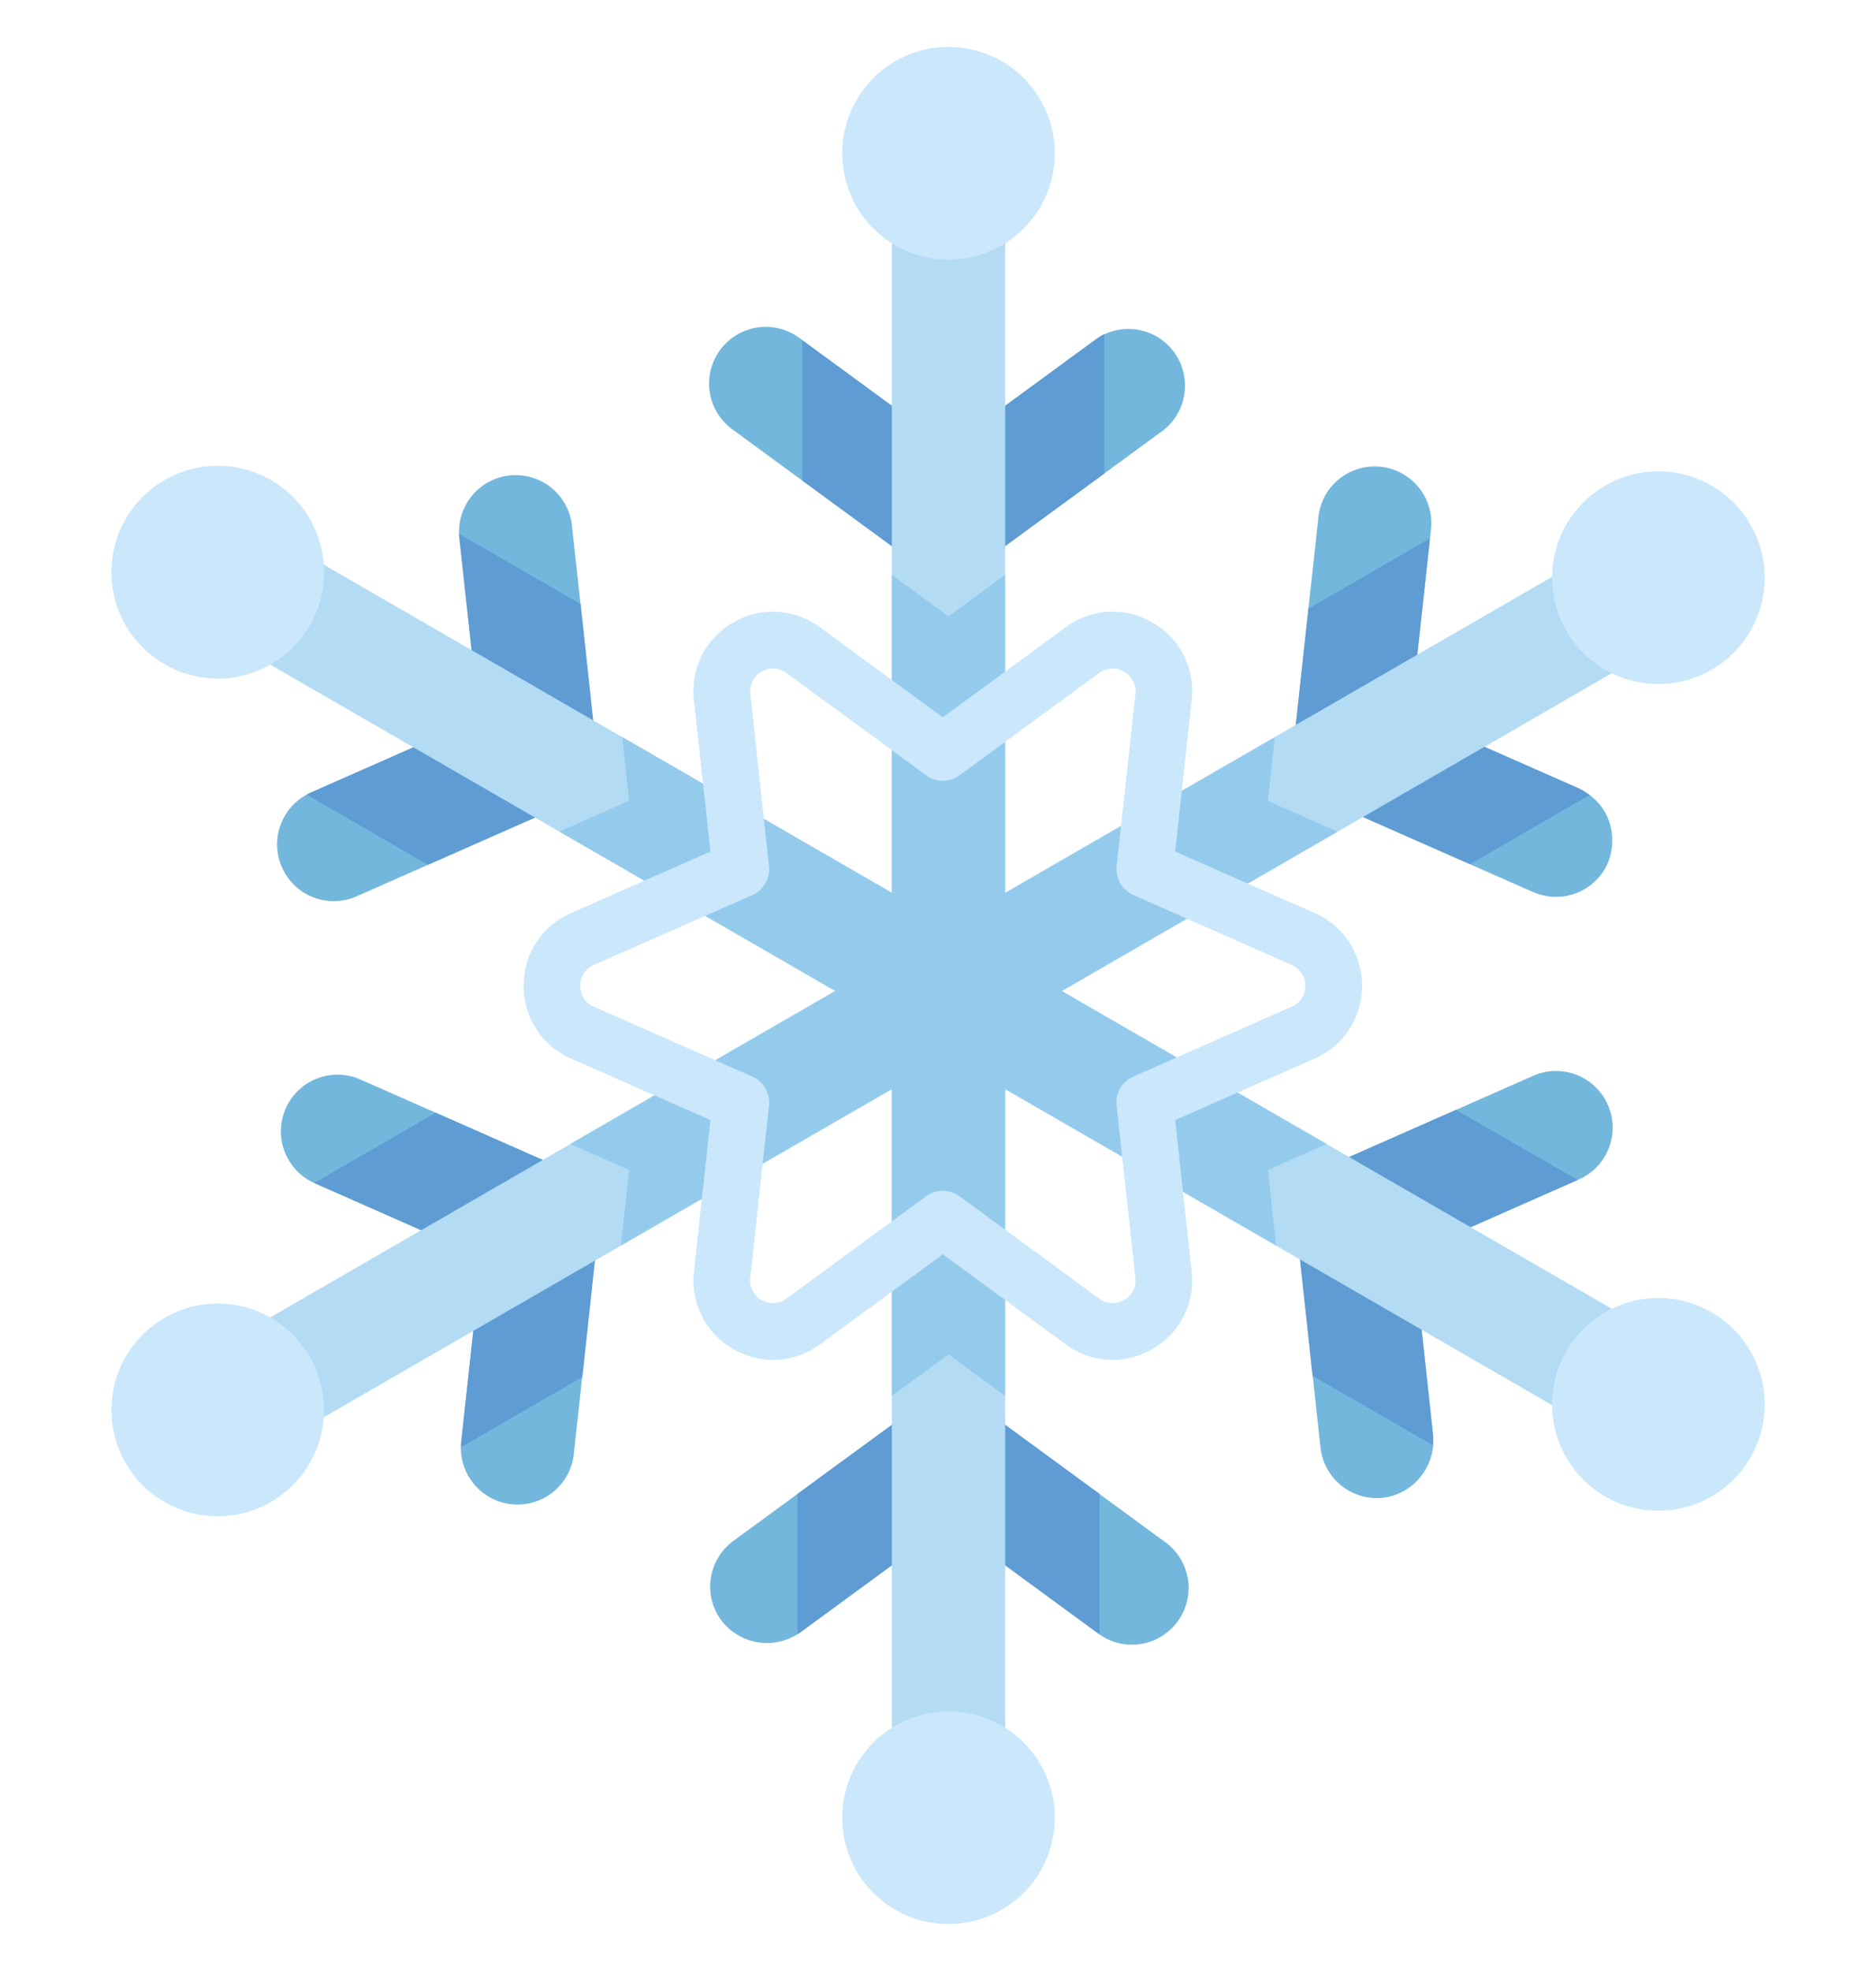 <svg width="20" height="21" viewBox="0 0 20 21" fill="none" xmlns="http://www.w3.org/2000/svg"><g clip-path="url(#a)"><path d="M10.112 6.116A.603.603 0 0 1 9.755 6L7.818 4.582a.604.604 0 1 1 .714-.974l1.58 1.157 1.58-1.157a.604.604 0 0 1 .713.974L10.468 6a.603.603 0 0 1-.356.116ZM7.688 17.262a.604.604 0 0 1 .13-.844L9.755 15a.604.604 0 0 1 .713 0l1.937 1.418a.604.604 0 1 1-.713.974l-1.58-1.157-1.58 1.157a.613.613 0 0 1-.844-.13ZM6.278 8.33a.603.603 0 0 1-.28.25l-2.196.97a.604.604 0 0 1-.487-1.106l1.792-.79-.212-1.947a.604.604 0 0 1 1.2-.13l.26 2.386a.603.603 0 0 1-.077.367Zm8.465 7.628a.604.604 0 0 1-.665-.535l-.26-2.386a.604.604 0 0 1 .357-.618l2.196-.968a.604.604 0 0 1 .487 1.104l-1.792.79.212 1.947a.613.613 0 0 1-.535.666Zm-8.44-3.244a.603.603 0 0 1 .077.367l-.26 2.386a.604.604 0 1 1-1.2-.13l.212-1.947-1.792-.79a.604.604 0 0 1 .487-1.105l2.197.968c.12.053.216.142.279.25Zm10.838-3.518a.604.604 0 0 1-.795.309l-2.197-.968a.604.604 0 0 1-.356-.618l.26-2.386a.604.604 0 1 1 1.2.13L15.04 7.61l1.792.79c.41.204.39.613.308.796Z" fill="#73B7DD"/><path d="M10.112 6.116c.125 0 .25-.038.356-.116l1.305-.955V3.56a.59.59 0 0 0-.08.049l-1.581 1.157-1.559-1.141V5.12L9.755 6a.603.603 0 0 0 .357.116ZM9.756 15l-1.254.917v1.493a.858.858 0 0 0 .03-.018l1.58-1.157 1.58 1.157.03.02v-1.495L10.469 15a.604.604 0 0 0-.713 0ZM6.277 8.33a.603.603 0 0 0 .078-.367l-.166-1.528-1.295-.747.001.02.212 1.946-1.792.79a.608.608 0 0 0-.045.023l1.293.747 1.435-.633a.603.603 0 0 0 .28-.25Zm9.001 6.963-.212-1.947 1.753-.774-1.296-.747-1.348.594a.604.604 0 0 0-.357.618l.176 1.622 1.283.74a.755.755 0 0 0 0-.106Zm-8.975-2.579a.602.602 0 0 0-.28-.25l-1.377-.608-1.296.748 1.782.786-.212 1.947a.61.61 0 0 0-.002.08l1.29-.745.172-1.591a.603.603 0 0 0-.077-.367Zm7.847-4.177 1.521.67 1.276-.736a.744.744 0 0 0-.114-.07l-1.792-.79.203-1.874-1.295.748-.156 1.434a.604.604 0 0 0 .356.618Z" fill="#5E9CD3"/><path d="m17.55 14.156-6.23-3.597 6.23-3.598a.604.604 0 1 0-.603-1.046l-6.231 3.598V2.2a.604.604 0 0 0-1.208 0v7.313L3.175 5.857a.603.603 0 1 0-.604 1.045l6.334 3.657-6.334 3.656a.604.604 0 0 0-.22.825c.111.194.425.404.824.22l6.333-3.656V18.8a.604.604 0 1 0 1.208 0v-7.196l6.231 3.598c.407.228.713-.027.825-.221a.604.604 0 0 0-.221-.825Z" fill="#B3DBF4"/><path d="m13.517 12.466.626-.277-2.824-1.63 2.94-1.698-.742-.327.074-.68-2.876 1.66V6.125l-.603.442-.604-.442v3.387l-2.875-1.66.074.68-.743.328 2.94 1.698-2.824 1.63.627.277-.088.806 2.889-1.668v3.27l.604-.442.603.441v-3.269l2.89 1.668-.088-.806Z" fill="#94CBED"/><path d="M10.112 2.766a1.133 1.133 0 1 0 0-2.266 1.133 1.133 0 0 0 0 2.266Zm0 17.734a1.133 1.133 0 1 0 0-2.266 1.133 1.133 0 0 0 0 2.266ZM2.321 7.23a1.133 1.133 0 1 0 0-2.267 1.133 1.133 0 0 0 0 2.266Zm15.359 8.866a1.133 1.133 0 1 0 0-2.266 1.133 1.133 0 0 0 0 2.266Zm-15.359.059a1.133 1.133 0 1 0 0-2.266 1.133 1.133 0 0 0 0 2.266ZM17.68 7.288a1.133 1.133 0 1 0 0-2.266 1.133 1.133 0 0 0 0 2.266Zm-9.438 7.201a.848.848 0 0 1-.425-.116.837.837 0 0 1-.419-.825l.176-1.614-1.486-.656a.837.837 0 0 1-.505-.775c0-.34.193-.637.505-.775l1.486-.655-.176-1.615a.837.837 0 0 1 .419-.825.837.837 0 0 1 .924.05l1.31.96 1.31-.96a.837.837 0 0 1 .925-.05c.295.17.455.487.418.825l-.175 1.615 1.486.655a.837.837 0 0 1 .505.775.837.837 0 0 1-.505.775l-1.486.656.175 1.614a.837.837 0 0 1-.418.825.837.837 0 0 1-.924-.05l-1.31-.959-1.311.96a.843.843 0 0 1-.5.165Zm.001-7.367a.257.257 0 0 0-.124.034.24.24 0 0 0-.12.237l.199 1.834a.302.302 0 0 1-.178.31l-1.689.744a.24.24 0 0 0-.145.222c0 .038.01.164.145.223l1.689.744c.12.053.192.178.178.31l-.2 1.834a.24.24 0 0 0 .12.237.24.24 0 0 0 .266-.015l1.489-1.09a.301.301 0 0 1 .357 0l1.488 1.09a.24.24 0 0 0 .266.015.24.24 0 0 0 .12-.238l-.2-1.834a.302.302 0 0 1 .179-.309l1.688-.744a.24.24 0 0 0 .145-.223.24.24 0 0 0-.145-.222l-1.688-.745a.302.302 0 0 1-.178-.309l.2-1.834a.24.24 0 0 0-.121-.237.24.24 0 0 0-.266.014L10.23 8.26a.302.302 0 0 1-.357 0L8.384 7.17a.235.235 0 0 0-.14-.048Z" fill="#CAE7FC"/></g><defs><clipPath id="a"><path fill="#fff" transform="translate(0 .5)" d="M0 0h20v20H0z"/></clipPath></defs></svg>